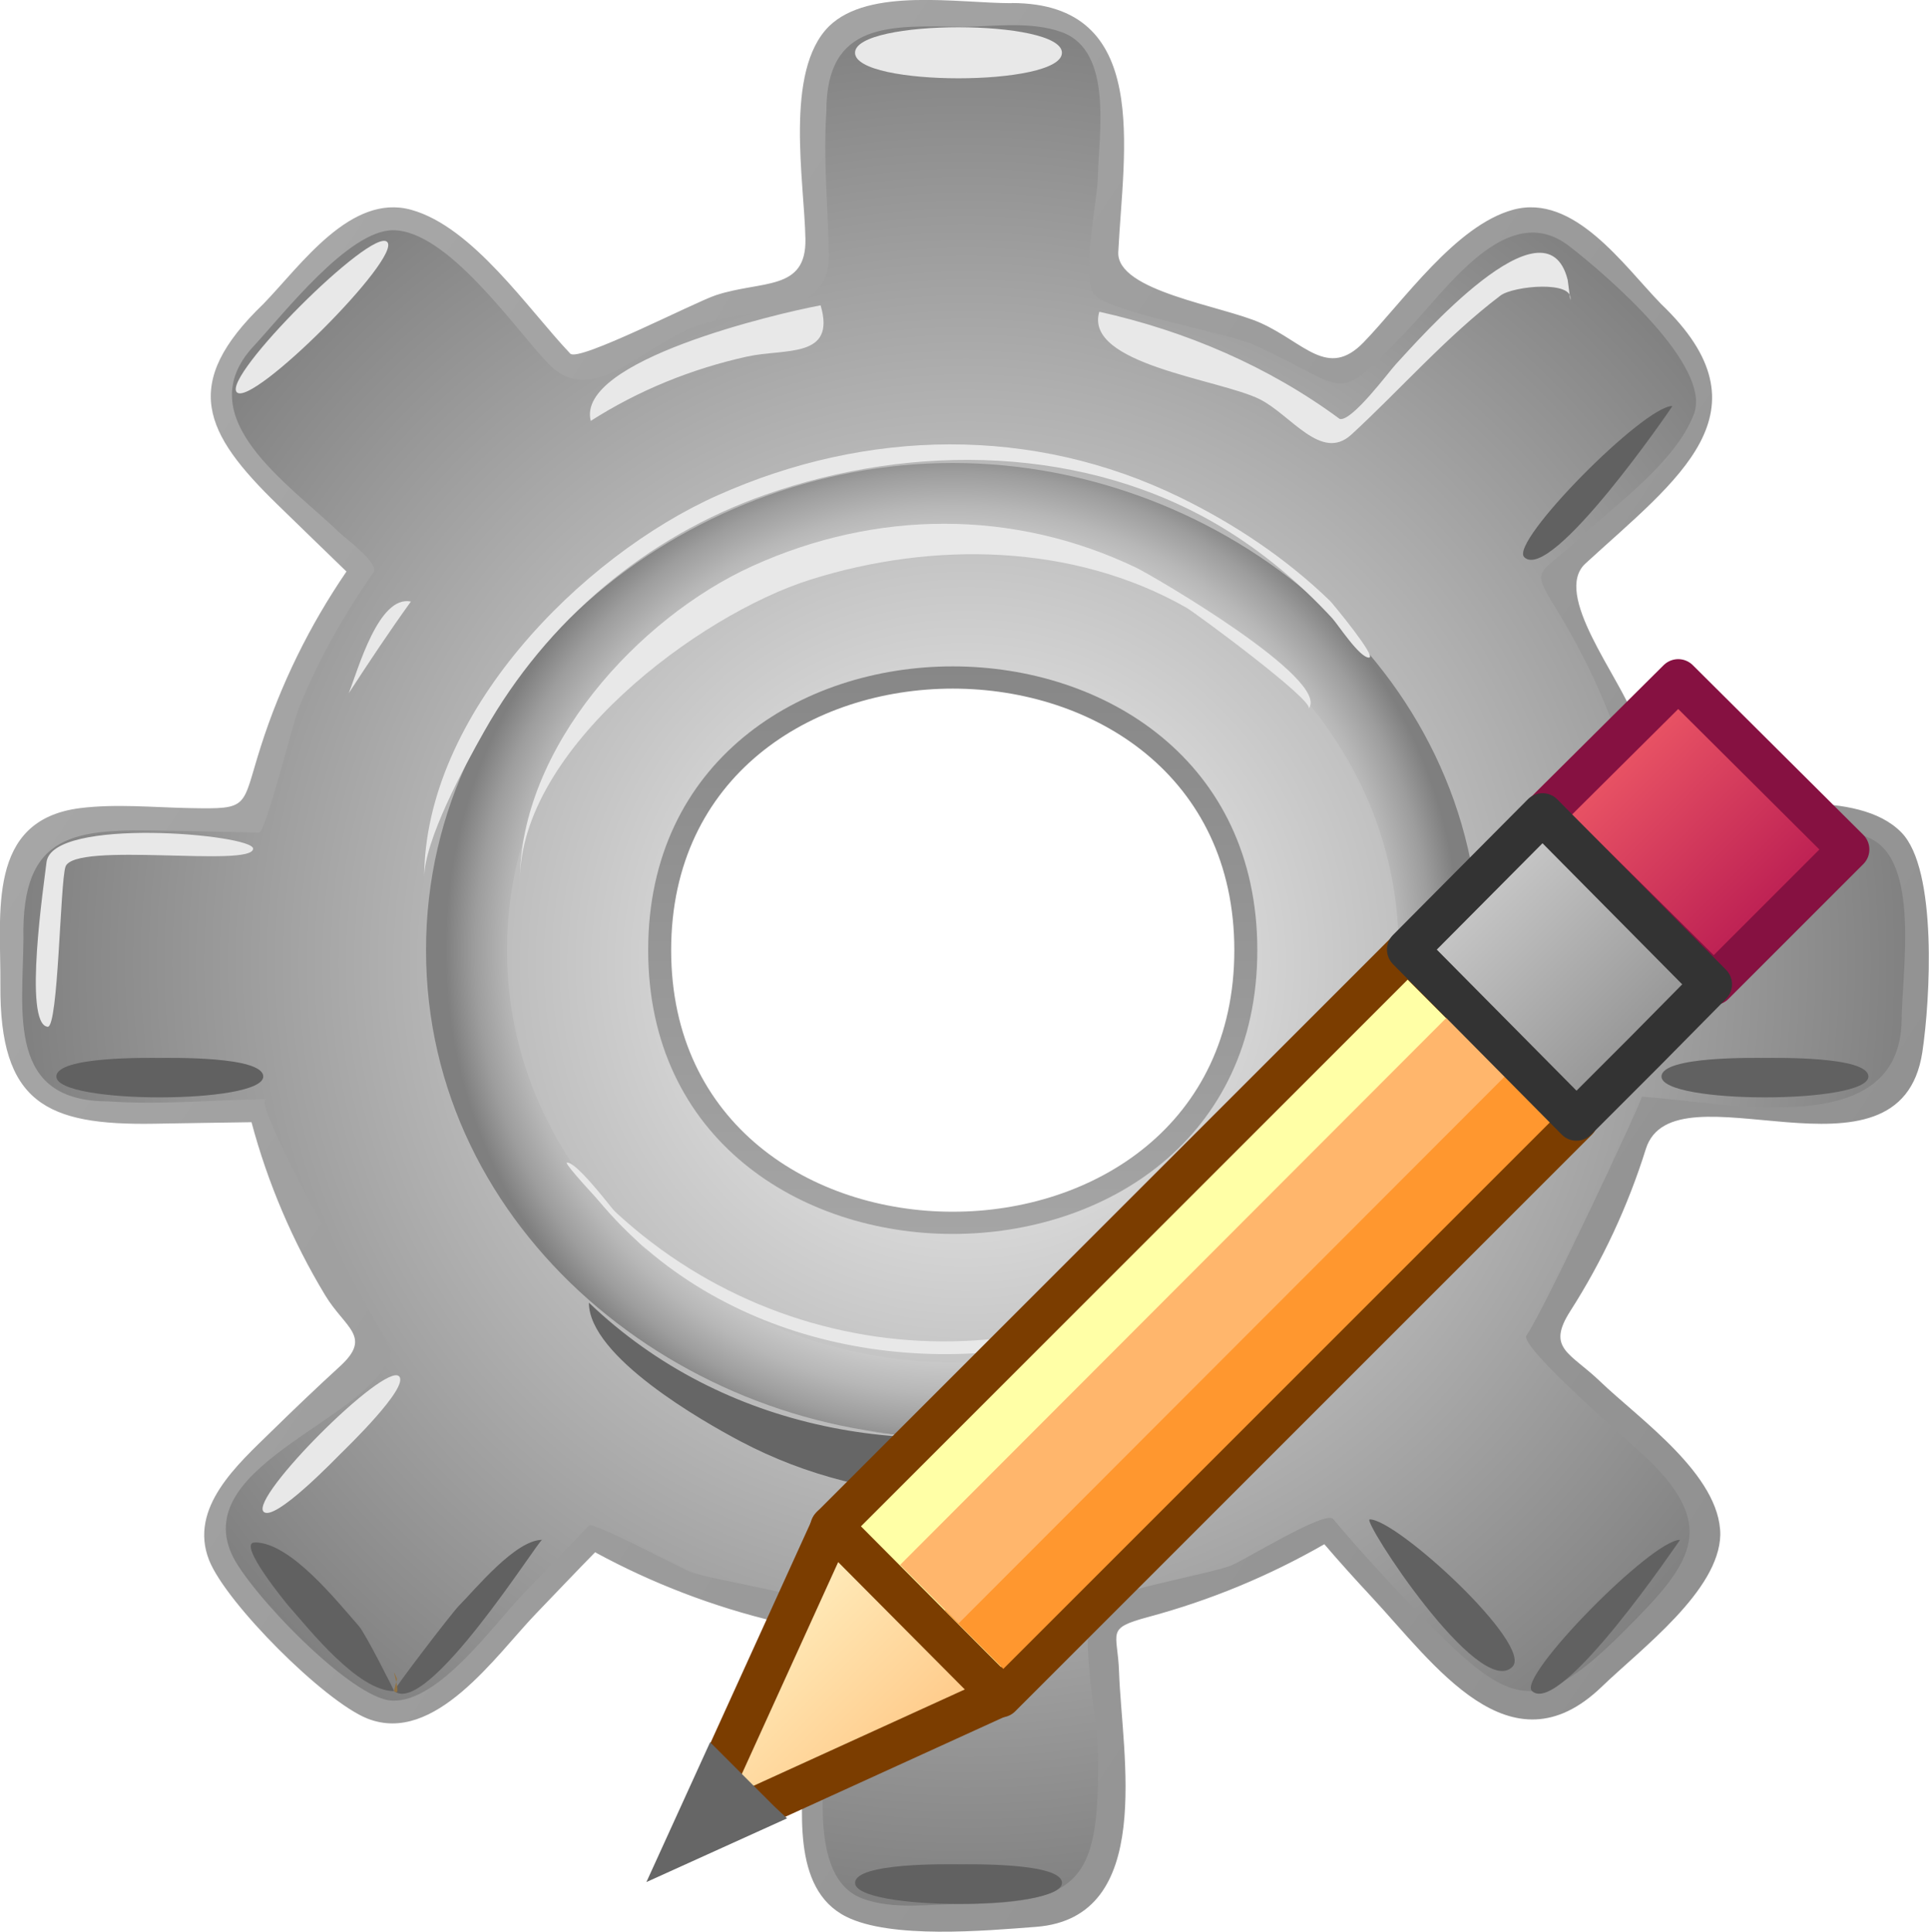 <?xml version="1.0" encoding="UTF-8" standalone="no"?>
<svg
   xmlns:dc="http://purl.org/dc/elements/1.1/"
   xmlns:cc="http://creativecommons.org/ns#"
   xmlns:rdf="http://www.w3.org/1999/02/22-rdf-syntax-ns#"
   xmlns:svg="http://www.w3.org/2000/svg"
   xmlns="http://www.w3.org/2000/svg"
   xmlns:sodipodi="http://sodipodi.sourceforge.net/DTD/sodipodi-0.dtd"
   xmlns:inkscape="http://www.inkscape.org/namespaces/inkscape"
   id="Layer_1"
   style="enable-background:new 0 0 132.882 133.078"
   space="preserve"
   viewBox="0 0 132.882 133.078"
   version="1.1"
   sodipodi:docname="trigger_edit.svg"
   inkscape:version="1.0 (4035a4fb49, 2020-05-01)">
  <defs
     id="defs51">
    <filter
       style="color-interpolation-filters:sRGB"
       inkscape:label="Drop Shadow"
       id="filter984">
      <feFlood
         flood-opacity="1"
         flood-color="rgb(0,0,0)"
         result="flood"
         id="feFlood974" />
      <feComposite
         in="flood"
         in2="SourceGraphic"
         operator="in"
         result="composite1"
         id="feComposite976" />
      <feGaussianBlur
         in="composite1"
         stdDeviation="55.689"
         result="blur"
         id="feGaussianBlur978" />
      <feOffset
         dx="0"
         dy="0"
         result="offset"
         id="feOffset980" />
      <feComposite
         in="SourceGraphic"
         in2="offset"
         operator="over"
         result="composite2"
         id="feComposite982" />
    </filter>
    <clipPath
       id="presentation_clip_path"
       clipPathUnits="userSpaceOnUse">
      <rect
         x="0"
         y="0"
         width="2000"
         height="2000"
         id="rect2" />
    </clipPath>
    <linearGradient
       id="gradient1"
       x1="1593"
       y1="541"
       x2="1963"
       y2="911"
       gradientUnits="userSpaceOnUse">
      <stop
         offset="0"
         style="stop-color:rgb(255,109,109)"
         id="stop53" />
      <stop
         offset="1"
         style="stop-color:rgb(167,7,75)"
         id="stop55" />
    </linearGradient>
    <linearGradient
       id="gradient2"
       x1="562"
       y1="1565"
       x2="938"
       y2="1941"
       gradientUnits="userSpaceOnUse">
      <stop
         offset="0"
         style="stop-color:rgb(255,255,215)"
         id="stop80" />
      <stop
         offset="1"
         style="stop-color:rgb(255,182,108)"
         id="stop82" />
    </linearGradient>
    <linearGradient
       id="gradient3"
       x1="1428"
       y1="704"
       x2="1798"
       y2="1074"
       gradientUnits="userSpaceOnUse">
      <stop
         offset="0"
         style="stop-color:rgb(221,221,221)"
         id="stop119" />
      <stop
         offset="1"
         style="stop-color:rgb(128,128,128)"
         id="stop121" />
    </linearGradient>
  </defs>
  <sodipodi:namedview
     pagecolor="#ffffff"
     bordercolor="#666666"
     borderopacity="1"
     objecttolerance="10"
     gridtolerance="10"
     guidetolerance="10"
     inkscape:pageopacity="0"
     inkscape:pageshadow="2"
     inkscape:window-width="640"
     inkscape:window-height="480"
     id="namedview49"
     showgrid="false"
     inkscape:zoom="7.574505"
     inkscape:cx="66.441002"
     inkscape:cy="66.539001"
     inkscape:current-layer="Layer_1" />
  <g
     id="g3">
    <radialGradient
       id="XMLID_5_"
       gradientUnits="userSpaceOnUse"
       cy="66.317"
       cx="66.567"
       r="65.835">
      <stop
         id="stop6"
         stop-color="#F8F8F8"
         offset="0" />
      <stop
         id="stop8"
         stop-color="#7F7F7F"
         offset="1" />
    </radialGradient>
    <path
       id="path10"
       fill="url(#XMLID_5_)"
       d="m125.14 56.349c-3.771 0-7.545 0.045-11.314 0.186-0.897-4.456-2.482-8.765-4.657-12.756-1.116-2.051-3.152-3.094-1.176-4.893 1.351-1.228 2.674-2.482 3.984-3.751 2.54-2.458 7.481-6.071 5.054-10.111-2.409-4.008-9.553-12.402-14.613-8.778-3.259 2.332-6.025 5.805-8.753 8.728-1.839 1.972-10.072-3.345-13.153-4.284-2.29-0.697-4.424-0.006-4.282-2.731 0.099-1.899 0.151-3.802 0.183-5.704 0.046-2.924 0.872-7.681-1.602-9.949-2.693-2.47-13.091-2.182-16.192-0.591-2.902 1.487-2.505 5.529-2.49 8.222 0.011 2.005 0.038 4.011 0.09 6.017 0.076 2.895 1.006 3.128-2.148 3.853-4.414 1.016-8.685 2.631-12.661 4.795-2.706 1.474-2.19 0.776-4.07-1.242-1.784-1.917-3.619-3.792-5.471-5.644-5.942-5.942-11.491 1.433-15.473 6.153-2.454 2.908-1.425 5.693 1.093 8.212 1.554 1.552 3.121 3.095 4.703 4.618 3.003 2.895 2.475 2.563 0.439 6.089-2.106 3.649-3.704 7.589-4.729 11.678-0.889 3.547-6.993 1.883-10.459 1.883-8.083 0-6.575 7.183-6.646 13.097-0.099 8.381 6.687 7.291 13.357 7.167 3.019-0.057 3.419-1.006 4.392 2.141 0.679 2.203 1.527 4.354 2.533 6.43 0.999 2.063 2.151 4.05 3.442 5.944 1.956 2.872-0.17 3.17-2.443 5.329-2.402 2.283-7.031 5.432-7.215 9.075-0.154 3.043 3.263 5.365 5.149 7.252s4.212 5.316 7.26 5.158c3.995-0.206 7.724-5.77 10.257-8.424 1.112-1.164 2.211-2.339 3.291-3.532 2.416 1.359 4.945 2.514 7.554 3.451 2.667 0.961 5.417 1.691 8.207 2.191-0.196 2.286-0.295 4.58-0.357 6.873-0.093 3.384-1.316 9.583 1.551 12.215 2.403 2.205 7.079 1.192 10.013 1.252 2.549 0.054 6.151 0.456 7.717-2.1 2.355-3.849 0.94-10.923 0.786-15.24-0.107-2.931-1.017-3.003 2.18-3.832 3.045-0.79 6.019-1.861 8.864-3.205 3.503-1.651 3.52-2.752 6.156 0.172 1.791 1.988 3.646 3.92 5.522 5.826 2.889 2.937 6.048 6.091 9.923 2.818 2.688-2.271 7.617-6.12 8.636-9.61 1.223-4.195-4.952-8.343-7.479-10.767-2.237-2.148-4.737-2.782-2.863-5.64 1.603-2.441 2.973-5.036 4.082-7.737 0.839-2.045 1.528-4.15 2.061-6.296 2.411 0.156 4.826 0.234 7.239 0.275 3.483 0.061 9.652 1.05 10.868-3.456 1.65-6.14 1.91-16.84-6.34-16.84m-59.509 28.431c-10.628 0-20.194-8.436-20.194-19.325s9.565-19.324 20.194-19.324c10.627 0 20.195 8.435 20.195 19.324s-9.567 19.325-20.195 19.325" />
    <linearGradient
       id="XMLID_6_"
       y2="461.06"
       gradientUnits="userSpaceOnUse"
       y1="461.06"
       gradientTransform="matrix(776.01 550.01 550.01 -776.01 -66856 4.9016e5)"
       x2="-239.58"
       x1="-241.16">
      <stop
         id="stop13"
         stop-color="#fff"
         offset="0" />
      <stop
         id="stop15"
         offset="1" />
    </linearGradient>
    <path
       id="path17"
       fill="url(#XMLID_6_)"
       d="m66.287 1.853c2.222-0.034 4.739-0.403 6.857 0.365 3.572 1.299 2.531 7.112 2.485 9.961-0.025 1.531-1.121 6.786-0.321 8.029 0.813 1.265 9.244 2.709 11.056 3.537 6.891 3.14 5.463 4.316 10.604-1.013 2.665-2.76 6.867-9.078 11.128-5.777 2.658 2.06 9.874 8.281 8.585 11.593-1.303 3.346-5.354 6.176-7.92 8.567-2.921 2.722-3.367 1.872-1.364 5.159 2.313 3.799 4.064 7.936 5.156 12.25 0.605 2.394-0.082 2.838 2.033 2.802 4.069-0.069 10.315-1.296 14.178 0.4 3.522 1.548 2.268 9.16 2.229 12.543-0.096 8.456-12.104 5.645-17.898 5.283 0.156 0.011-6.795 14.843-7.944 16.447-0.547 0.763 7.359 7.556 8.381 8.538 4.944 4.761 2.824 7.329-1.513 11.69-6.039 6.069-7.887 5.521-13.935-0.731-2.149-2.219-4.261-4.48-6.246-6.85-0.521-0.625-6.012 2.776-6.994 3.185-1.476 0.614-8.901 1.845-9.535 2.872-1.004 1.622 0.309 8.013 0.33 9.982 0.096 8.526-0.896 10.481-9.352 10.481-2.232 0-4.709 0.411-6.843-0.365-4-1.453-2.523-9.013-2.438-12.174 0.04-1.498 1.174-6.406 0.431-7.654-0.568-0.956-8.392-2.117-9.829-2.669-0.787-0.303-6.762-3.507-7.049-3.207-1.525 1.591-3.051 3.181-4.578 4.771-1.979 2.064-5.734 7.388-8.932 7.289-2.806-0.048-9.959-7.553-11.098-10.111-2.792-6.279 10.07-9.389 10.988-13.959 0.043-0.212-9.882-17.351-8.595-17.368-3.593 0.05-7.317 0.41-10.899 0.153-6.971 0-5.875-6.05-5.83-11.202-0.16-7.395 3.619-7.569 9.824-7.444 2.137 0.043 4.276 0.086 6.414 0.128 0.444 0.01 2.333-7.586 2.722-8.551 1.339-3.326 3.101-6.425 5.146-9.363 0.438-0.629-1.932-2.346-2.398-2.799-3.363-3.273-10.421-7.872-5.851-12.794 2.096-2.259 6.541-7.985 9.6-7.985 3.747 0 8.376 6.755 10.672 9.161 3.036 3.181 6.353-1.095 10.14-2.528 3.945-1.491 9.292-0.362 9.213-4.943-0.058-3.255-0.396-6.637-0.172-9.884-0.011-6.223 4.439-5.897 9.351-5.819m3.407-1.63c-3.688 0-9.813-1.099-12.571 1.586-3.116 3.085-1.696 10.736-1.63 14.678 0.059 3.6-3.022 2.813-6.17 3.854-1.466 0.484-9.462 4.621-10.028 4.025-2.892-3.043-6.707-8.735-10.962-9.909-4.166-1.15-7.581 3.806-10.172 6.478-5.742 5.518-4.111 8.898 0.979 13.844 1.579 1.533 3.153 3.07 4.737 4.598-2.533 3.705-4.533 7.768-5.897 12.042-1.361 4.257-0.689 4.336-4.944 4.254-2.461-0.048-5.048-0.305-7.504 0.003-6.472 0.811-5.456 7.242-5.495 12.174-0.062 8.137 3.169 9.687 10.582 9.567 2.239-0.035 4.479-0.076 6.717-0.105 1.116 4.185 2.831 8.202 5.067 11.91 1.376 2.284 3.278 2.844 1.032 4.902-1.601 1.465-3.171 2.964-4.72 4.482-2.292 2.248-5.735 5.252-4.299 8.88 1.176 2.967 7.935 9.732 10.902 10.908 4.637 1.839 8.851-4.352 11.594-7.205 1.362-1.417 2.717-2.845 4.093-4.25 3.94 2.146 8.163 3.761 12.527 4.799 3.048 0.725 2.151 0.836 2.018 3.6-0.091 1.868-0.145 3.736-0.175 5.606-0.057 3.465-0.923 9.161 2.917 11.094 3.094 1.558 9.554 0.977 13.091 0.706 8.238-0.634 5.907-11.882 5.715-17.565-0.093-2.766-0.968-2.98 2.009-3.78 2.121-0.57 4.206-1.277 6.235-2.116 2.025-0.838 3.997-1.808 5.898-2.898 1.049 1.227 2.131 2.424 3.23 3.604 4.327 4.647 9.567 12.294 15.874 6.219 2.729-2.633 8.092-6.614 8.172-10.478 0-4.122-5.587-7.971-8.271-10.553-2.079-1.999-3.72-2.262-2.068-4.844 2.22-3.474 3.976-7.236 5.207-11.169 1.902-6.08 17.526 3.361 19.05-6.681 0.542-3.585 1.057-12.592-1.447-15.135-2.997-3.071-10.253-1.718-14.098-1.652-3.809 0.065-3-2.746-4.229-6.091-1.123-3.054-5.727-8.679-3.43-10.785 6.34-5.817 12.979-10.456 5.196-17.885-2.6-2.681-6.001-7.617-10.181-6.482-3.963 1.077-7.582 6.327-10.301 9.135-2.466 2.545-4.07 0.031-7.078-1.328-2.639-1.192-9.949-2.184-9.821-4.885 0.34-7.01 2.34-17.162-7.346-17.162" />
    <linearGradient
       id="XMLID_7_"
       y2="474.96"
       gradientUnits="userSpaceOnUse"
       y1="474.96"
       gradientTransform="matrix(0 -215 -215 0 1.0218e5 -51529)"
       x2="-239.07"
       x1="-240.61">
      <stop
         id="stop20"
         stop-color="#fff"
         offset="0" />
      <stop
         id="stop22"
         offset="1" />
    </linearGradient>
    <path
       id="path24"
       fill="url(#XMLID_7_)"
       d="m44.65 65.457c0 26.066 41.962 26.066 41.962 0s-41.962-26.067-41.962 0m1.584 0c0-24.025 38.794-24.025 38.794 0s-38.794 24.025-38.794 0" />
    <radialGradient
       id="XMLID_8_"
       gradientUnits="userSpaceOnUse"
       cy="65.456"
       cx="65.631"
       r="34.948">
      <stop
         id="stop27"
         stop-color="#F3F3F3"
         offset="0" />
      <stop
         id="stop29"
         stop-color="#F1F1F1"
         offset=".437" />
      <stop
         id="stop31"
         stop-color="#EAEAEA"
         offset=".594" />
      <stop
         id="stop33"
         stop-color="#DEDEDE"
         offset=".706" />
      <stop
         id="stop35"
         stop-color="#CDCDCD"
         offset=".797" />
      <stop
         id="stop37"
         stop-color="#B7B7B7"
         offset=".875" />
      <stop
         id="stop39"
         stop-color="#9D9D9D"
         offset=".942" />
      <stop
         id="stop41"
         stop-color="#7F7F7F"
         offset="1" />
    </radialGradient>
    <path
       id="path43"
       fill="url(#XMLID_8_)"
       d="m65.631 31.895c-18.581 0-36.284 14.164-36.284 33.56 0 19.402 17.697 33.563 36.284 33.563 18.586 0 36.283-14.16 36.283-33.563 0-19.397-17.698-33.56-36.279-33.56m0 61.964c-15.729 0-30.71-11.983-30.71-28.404 0-16.42 14.981-28.401 30.71-28.401s30.711 11.979 30.711 28.401c0.001 16.422-14.98 28.404-30.711 28.404" />
    <path
       id="path45"
       fill="#E8E8E8"
       d="m24.022 47.759c1.389-2.133 2.794-4.254 4.284-6.319-2.235-0.461-3.637 4.7-4.284 6.319m83.968-28.487c-1.503-5.967-10.331 4.207-11.839 5.825-0.454 0.487-3.053 4-3.867 3.761-4.902-3.622-10.62-6.063-16.557-7.381-1.076 3.631 8.287 4.644 11.055 6.028 2.139 1.068 4.24 4.338 6.308 2.435 3.427-3.154 6.553-6.757 10.268-9.576 0.894-0.678 5.101-1.062 4.814 0.303-0.06-0.465-0.12-0.929-0.18-1.395m-67.298 9.724c3.305-2.111 6.968-3.595 10.795-4.437 2.593-0.569 6.13 0.171 5.04-3.526-3.001 0.563-16.874 3.799-15.835 7.963" />
    <path
       id="path47"
       fill="#E8E8E8"
       d="m73.152 3.636c0 2.344-14.251 2.344-14.251 0s14.251-2.344 14.251 0" />
    <path
       id="path49"
       fill="#616161"
       d="m66.03 128.43c-0.671 0-7.125-0.13-7.125 1.282 0 1.931 14.251 1.933 14.251 0-0.001-1.41-6.455-1.28-7.126-1.28" />
    <path
       id="path51"
       fill="#616161"
       d="m11.008 72.88c-0.671 0-7.125-0.131-7.125 1.282 0 1.916 14.251 1.913 14.251 0 0-1.412-6.455-1.282-7.126-1.282" />
    <path
       id="path53"
       fill="#616161"
       d="m121.58 72.88c-0.671 0-7.125-0.13-7.125 1.282 0 1.914 14.251 1.914 14.251 0 0-1.412-6.46-1.282-7.13-1.282" />
    <path
       id="path55"
       fill="#616161"
       d="m17.557 106.26c-1.294 0 2.25 4.292 2.338 4.391 1.444 1.629 4.758 5.852 7.256 5.852 0.034 0.022-1.976-3.976-2.431-4.485-1.435-1.62-4.695-5.77-7.163-5.76" />
    <path
       id="path57"
       fill="#616161"
       d="m94.355 104.67c-0.578 0 7.519 12.467 9.826 10.159 1.49-1.48-7.93-10.16-9.825-10.16" />
    <path
       id="path59"
       fill="#E8E8E8"
       d="m26.671 16.666c1.05 1.051-9.306 11.41-10.357 10.358-1.047-1.052 9.306-11.404 10.357-10.358" />
    <path
       id="path61"
       fill="#616161"
       d="m115.2 27.97c-1.964 0-11.219 9.358-10.206 10.408 1.85 1.845 10.25-10.408 10.21-10.408" />
    <path
       id="path63"
       fill="#616161"
       d="m115.73 106.08c-1.962 0-11.194 9.419-10.205 10.408 1.95 1.86 10.19-10.41 10.21-10.41" />
    <path
       id="path65"
       fill="#616161"
       d="m37.346 106.08c-1.842 0-4.608 3.414-5.731 4.537-0.465 0.462-4.612 5.885-4.463 5.881 2.281 1.82 9.94-10.42 10.194-10.42" />
    <path
       id="path67"
       fill="#937342"
       d="m27.347 115.67c-0.07 0.271-0.138 0.545-0.207 0.816 0.685 0.68-0.397-2.34 0.207-0.82" />
    <path
       id="path69"
       fill="#E8E8E8"
       d="m17.435 58.462c0 1.339-12.324-0.53-12.924 1.248-0.368 1.084-0.489 11.103-1.228 11.024-1.711-0.183-0.224-10.043-0.08-11.327 0.355-3.163 14.232-1.931 14.232-0.945" />
    <path
       id="path71"
       fill="#E8E8E8"
       d="m23.478 100.13c-0.358 0.358-4.58 4.749-5.319 4.013-0.977-0.977 8.35-10.312 9.332-9.33 0.735 0.738-3.656 4.963-4.013 5.32" />
    <path
       id="path73"
       fill="#E8E8E8"
       d="m128.57 58.66c0 1.19-14.846 1.19-14.846 0s14.85-1.19 14.85 0" />
    <path
       id="path75"
       fill="#666"
       d="m101.12 74.258c-7.886 24.178-41.95 33.291-60.554 15.481 0 3.725 7.864 8.189 10.455 9.559 9.041 4.776 19.717 4.771 29.24 1.414 12.021-4.234 18.941-14.204 20.859-26.452m0.46-1.982c-0.306 0.617-0.461 1.277-0.461 1.982-0.27 0.826 0.72-1.982 0.46-1.982" />
    <path
       id="path77"
       fill="#7F7F7F"
       d="m90.129 90.213c-8.308 6.802-19.974 9.833-30.567 8.335 10.797 1.682 22.191-1.241 30.567-8.335" />
    <path
       id="path79"
       fill="#E8E8E8"
       d="m35.812 60.705c0-9.224 8.177-18.148 16.011-21.707 8.522-3.872 17.985-3.937 26.437 0.105 1.084 0.518 13.452 7.704 11.891 9.714 0.415-0.534-7.813-6.607-8.427-6.956-7.797-4.435-17.463-4.583-25.884-1.935-7.732 2.433-20.028 11.654-20.028 20.779" />
    <path
       id="path81"
       fill="#E8E8E8"
       d="m29.221 60.477c0-11.246 10.8-22.154 20.227-26.36 10.268-4.583 21.688-4.81 31.842 0.146 3.762 1.836 7.336 4.222 10.343 7.144 0.161 0.158 3.231 3.874 2.678 3.895-0.649 0.027-2.156-2.297-2.538-2.712-2.223-2.406-4.743-4.534-7.549-6.232-9.406-5.692-21.297-5.859-31.503-2.277-8.237 2.891-15.042 8.673-19.335 16.251-1.429 2.519-4.165 7.58-4.165 10.145" />
    <path
       id="path83"
       fill="#E8E8E8"
       d="m96.321 66.114c0.076-0.002-1.774 6.544-1.93 6.928-2.031 5.045-5.354 9.536-9.722 12.801-14.182 10.598-33.677 7.999-44.948-5.131 15.231 22.079 55.698 13.75 56.604-14.6" />
    <path
       id="path85"
       fill="#E8E8E8"
       d="m87.782 85.129c-0.864 0.83-1.773 1.606-2.729 2.329 0.962-0.715 1.873-1.491 2.729-2.329m-48.725-5.045c-0.394 0 5.06 5.707 5.491 6.023-0.937-0.817-4.546-6.023-5.491-6.023" />
  </g>
  <g
     transform="matrix(0.057,0,0,0.057,15.458,15.94)"
     class="SlideGroup"
     id="g143"
     style="filter:url(#filter984)">
    <g
       id="g141">
      <g
         id="container-id1">
        <g
           id="id1"
           class="Slide"
           clip-path="url(#presentation_clip_path)">
          <g
             class="Page"
             id="g137">
            <g
               class="Group"
               id="g135">
              <g
                 class="com.sun.star.drawing.CustomShape"
                 id="g67">
                <g
                   id="id3">
                  <rect
                     class="BoundingBox"
                     stroke="none"
                     fill="none"
                     x="1568"
                     y="517"
                     width="422"
                     height="420"
                     id="rect51" />
                  <g
                     id="g62">
                    <defs
                       id="defs58">
                      <linearGradient
                         id="linearGradient968"
                         x1="1593"
                         y1="541"
                         x2="1963"
                         y2="911"
                         gradientUnits="userSpaceOnUse">
                        <stop
                           offset="0"
                           style="stop-color:rgb(255,109,109)"
                           id="stop945" />
                        <stop
                           offset="1"
                           style="stop-color:rgb(167,7,75)"
                           id="stop947" />
                      </linearGradient>
                    </defs>
                    <path
                       style="fill:url(#gradient1)"
                       d="m 1881,829 -81,81 -207,-205 164,-163 206,205 z"
                       id="path60" />
                  </g>
                  <path
                     fill="none"
                     stroke="#861141"
                     stroke-width="50"
                     stroke-linejoin="round"
                     d="m 1881,829 -81,81 -207,-205 164,-163 206,205 z"
                     id="path64" />
                </g>
              </g>
              <g
                 class="com.sun.star.drawing.CustomShape"
                 id="g76">
                <g
                   id="id4">
                  <rect
                     class="BoundingBox"
                     stroke="none"
                     fill="none"
                     x="708"
                     y="843"
                     width="954"
                     height="955"
                     id="rect69" />
                  <path
                     fill="#ffffa6"
                     stroke="none"
                     d="m 1287,1422 -349,349 -205,-205 697,-697 205,205 z"
                     id="path71-1" />
                  <path
                     fill="none"
                     stroke="#7b3d00"
                     stroke-width="50"
                     stroke-linejoin="round"
                     d="m 1287,1422 -349,349 -205,-205 697,-697 205,205 z"
                     id="path73-1" />
                </g>
              </g>
              <g
                 class="com.sun.star.drawing.PolyPolygonShape"
                 id="g94">
                <g
                   id="id5">
                  <rect
                     class="BoundingBox"
                     stroke="none"
                     fill="none"
                     x="538"
                     y="1540"
                     width="427"
                     height="427"
                     id="rect78" />
                  <g
                     id="g89">
                    <defs
                       id="defs85">
                      <linearGradient
                         id="linearGradient970"
                         x1="562"
                         y1="1565"
                         x2="938"
                         y2="1941"
                         gradientUnits="userSpaceOnUse">
                        <stop
                           offset="0"
                           style="stop-color:rgb(255,255,215)"
                           id="stop963" />
                        <stop
                           offset="1"
                           style="stop-color:rgb(255,182,108)"
                           id="stop965" />
                      </linearGradient>
                    </defs>
                    <path
                       style="fill:url(#gradient2)"
                       d="m 734,1565 170,171 34,34 -375,171 z"
                       id="path87" />
                  </g>
                  <path
                     fill="none"
                     stroke="#7b3d00"
                     stroke-width="50"
                     stroke-linejoin="round"
                     d="m 734,1565 170,171 34,34 -375,171 z"
                     id="path91" />
                </g>
              </g>
              <g
                 class="com.sun.star.drawing.PolyPolygonShape"
                 id="g101">
                <g
                   id="id6">
                  <rect
                     class="BoundingBox"
                     stroke="none"
                     fill="none"
                     x="510"
                     y="1825"
                     width="171"
                     height="171"
                     id="rect96" />
                  <path
                     fill="#666666"
                     stroke="none"
                     d="m 587,1826 77,77 16,15 -170,77 z"
                     id="path98" />
                </g>
              </g>
              <g
                 class="com.sun.star.drawing.LineShape"
                 id="g108">
                <g
                   id="id7">
                  <rect
                     class="BoundingBox"
                     stroke="none"
                     fill="none"
                     x="856"
                     y="955"
                     width="797"
                     height="798"
                     id="rect103" />
                  <path
                     fill="none"
                     stroke="#ff972f"
                     stroke-width="100"
                     stroke-linejoin="round"
                     d="m 906,1702 696,-696"
                     id="path105" />
                </g>
              </g>
              <g
                 class="com.sun.star.drawing.LineShape"
                 id="g115">
                <g
                   id="id8">
                  <rect
                     class="BoundingBox"
                     stroke="none"
                     fill="none"
                     x="801"
                     y="901"
                     width="798"
                     height="797"
                     id="rect110" />
                  <path
                     fill="none"
                     stroke="#ffb66c"
                     stroke-width="100"
                     stroke-linejoin="round"
                     d="M 852,1647 1547,951"
                     id="path112" />
                </g>
              </g>
              <g
                 class="com.sun.star.drawing.CustomShape"
                 id="g133">
                <g
                   id="id9">
                  <rect
                     class="BoundingBox"
                     stroke="none"
                     fill="none"
                     x="1405"
                     y="679"
                     width="419"
                     height="421"
                     id="rect117" />
                  <g
                     id="g128">
                    <defs
                       id="defs124">
                      <linearGradient
                         id="RESERVED_FOR_INKSCAPE_DUPLICATE_DEF_000000000"
                         x1="1428"
                         y1="704"
                         x2="1798"
                         y2="1074"
                         gradientUnits="userSpaceOnUse">
                        <stop
                           offset="0"
                           style="stop-color:rgb(221,221,221)"
                           id="stop988" />
                        <stop
                           offset="1"
                           style="stop-color:rgb(128,128,128)"
                           id="stop990" />
                      </linearGradient>
                    </defs>
                    <path
                       style="fill:url(#gradient3)"
                       d="m 1716,992 -82,82 -204,-206 163,-164 204,206 z"
                       id="path126" />
                  </g>
                  <path
                     fill="none"
                     stroke="#333333"
                     stroke-width="50"
                     stroke-linejoin="round"
                     d="m 1716,992 -82,82 -204,-206 163,-164 204,206 z"
                     id="path130" />
                </g>
              </g>
            </g>
          </g>
        </g>
      </g>
    </g>
  </g>
</svg>

